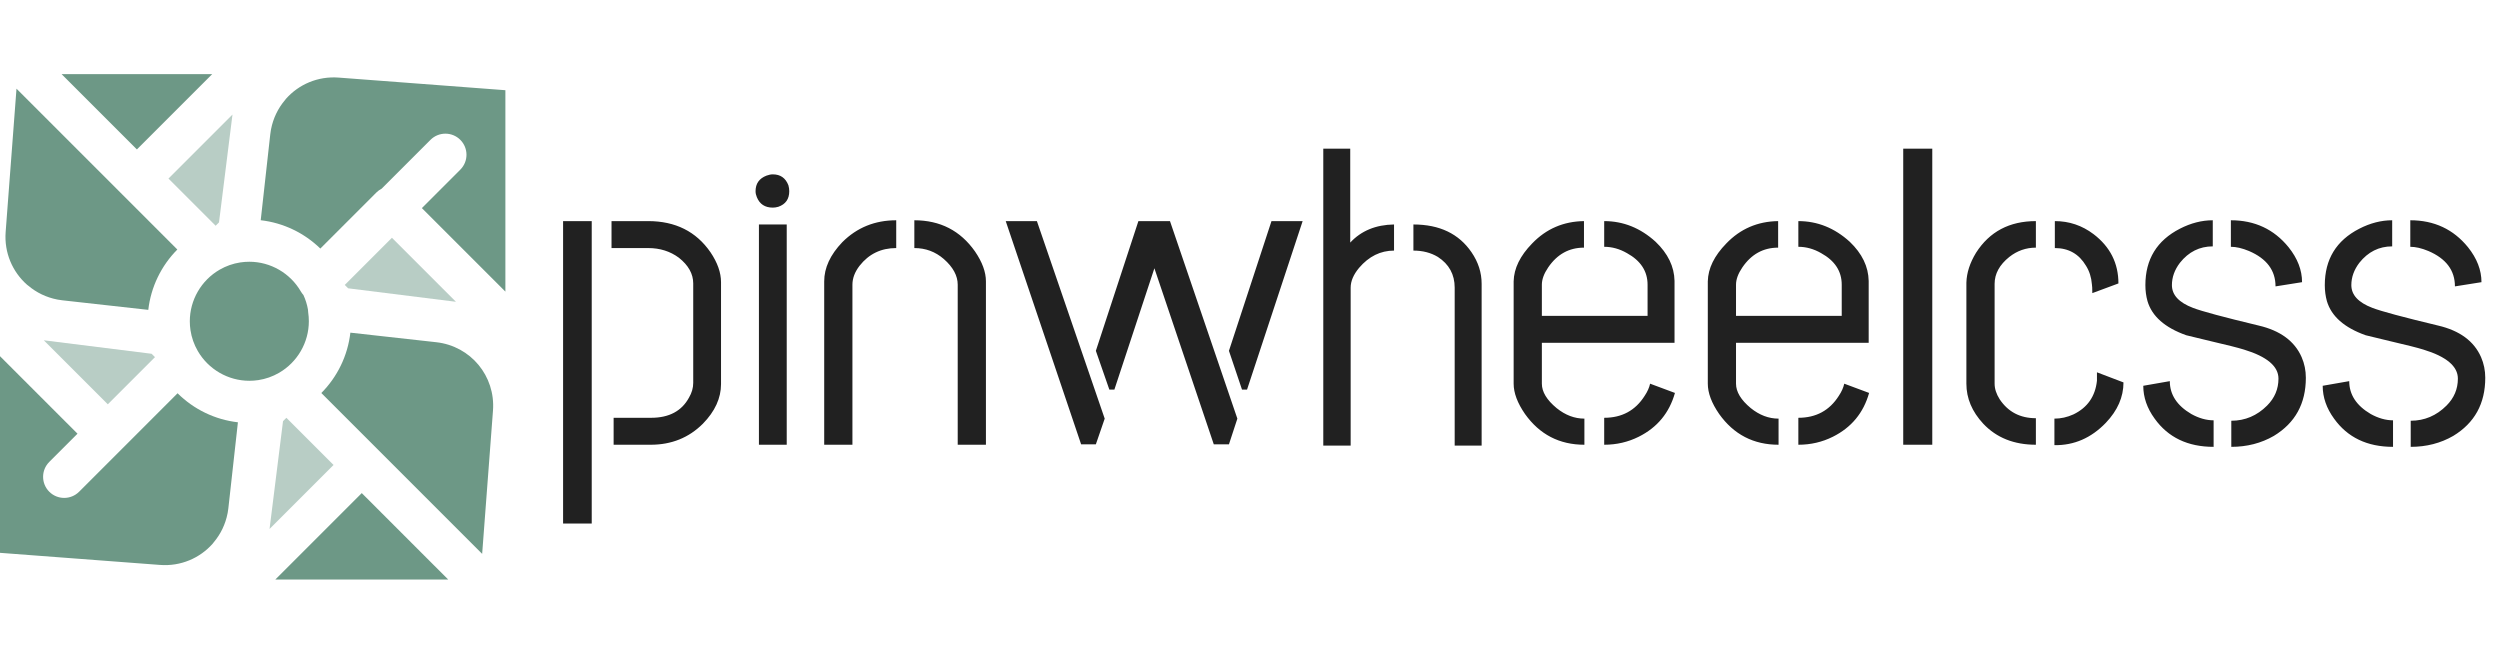 <svg width="371" height="96" viewBox="0 0 371 96" fill="none" xmlns="http://www.w3.org/2000/svg">
<g clip-path="url(#clip0_3_131)">
<path fill-rule="evenodd" clip-rule="evenodd" d="M31.491 11H9.139L20.315 22.176L31.491 11ZM0 52.86V82.04L23.742 83.835C26.824 84.069 29.662 82.824 31.559 80.685C31.604 80.623 31.65 80.56 31.701 80.5C32.757 79.255 33.463 77.774 33.771 76.181C33.779 76.139 33.787 76.097 33.795 76.055C33.833 75.846 33.865 75.635 33.889 75.422C33.889 75.421 33.889 75.421 33.889 75.42V75.42L35.306 62.669C31.911 62.282 28.752 60.745 26.352 58.36L18.139 66.573L18.137 66.575L11.739 72.974C10.516 74.195 8.535 74.195 7.313 72.974C6.091 71.751 6.091 69.77 7.313 68.548L11.501 64.361L0 52.86ZM40.861 86H66.511L53.686 73.175L40.861 86ZM75 43.276L62.606 30.882L68.31 25.177C69.532 23.955 69.532 21.974 68.31 20.752C67.088 19.53 65.108 19.53 63.885 20.752L56.643 27.994C56.357 28.141 56.093 28.331 55.861 28.562L47.537 36.886C45.15 34.561 42.036 33.062 38.691 32.681L39.993 20.96L40.108 19.93C40.132 19.716 40.164 19.504 40.202 19.294C40.21 19.252 40.217 19.211 40.225 19.17C40.534 17.576 41.24 16.095 42.296 14.849C42.35 14.786 42.398 14.72 42.446 14.655C44.343 12.522 47.176 11.281 50.255 11.515L75 13.387V43.276ZM9.253 44.565L22.006 45.983C22.393 42.587 23.93 39.428 26.317 37.028L18.102 28.814C18.102 28.814 18.101 28.813 18.101 28.812L18.1 28.811L2.448 13.16L0.839 34.418C0.605 37.504 1.855 40.347 4.001 42.245C4.059 42.288 4.118 42.331 4.174 42.378C5.419 43.434 6.9 44.139 8.493 44.448C8.534 44.456 8.576 44.463 8.618 44.471C8.828 44.509 9.04 44.542 9.253 44.565ZM71.552 82.191L73.159 60.931C73.546 55.809 69.851 51.352 64.745 50.785L51.995 49.367C51.609 52.762 50.072 55.922 47.685 58.323L55.899 66.537L55.9 66.538L71.552 82.191ZM45.028 43.779C44.887 43.622 44.76 43.452 44.653 43.267C43.076 40.538 40.144 38.843 37.001 38.843C36.553 38.843 36.103 38.877 35.663 38.944C35.661 38.944 35.66 38.944 35.658 38.944L35.656 38.944L35.652 38.945C34.575 39.11 33.547 39.472 32.594 40.022L32.593 40.023C29.864 41.6 28.168 44.532 28.168 47.676C28.168 48.123 28.202 48.574 28.269 49.015C28.433 50.095 28.796 51.127 29.348 52.083L29.348 52.084C30.925 54.813 33.857 56.508 37.001 56.508C37.447 56.508 37.897 56.474 38.338 56.408H38.338C39.419 56.244 40.452 55.881 41.409 55.328L41.409 55.328C44.138 53.751 45.833 50.819 45.833 47.675C45.833 47.227 45.8 46.776 45.733 46.335C45.712 46.202 45.703 46.069 45.7 45.935C45.571 45.19 45.344 44.468 45.028 43.779Z" fill="#6D9886"/>
<path d="M16 60L6.5 50.5L22.5 52.5L23 53L16 60Z" fill="#B8CDC5"/>
<path d="M25 26.5L34.5 17L32.5 33L32 33.5L25 26.5Z" fill="#B8CDC5"/>
<path d="M58.161 35.285L67.661 44.785L51.661 42.785L51.161 42.285L58.161 35.285Z" fill="#B8CDC5"/>
<path d="M49.5 69L40 78.5L42 62.5L42.5 62L49.5 69Z" fill="#B8CDC5"/>
</g>
<path d="M91.062 66V62H96.625C99.292 62 101.167 61 102.25 59C102.667 58.292 102.875 57.562 102.875 56.812V42.062C102.875 40.646 102.167 39.375 100.75 38.25C99.458 37.292 97.938 36.812 96.188 36.812H90.75V32.812H96.188C100.229 32.812 103.312 34.354 105.438 37.438C106.479 38.979 107 40.458 107 41.875V57C107 59.083 106.104 61.042 104.312 62.875C102.229 64.958 99.646 66 96.562 66H91.062ZM83.562 77.688V32.812H87.812V77.688H83.562ZM112.125 28.375C112.125 27.25 112.667 26.479 113.75 26.062C114.083 25.938 114.396 25.875 114.688 25.875C115.812 25.875 116.583 26.417 117 27.5C117.083 27.792 117.125 28.083 117.125 28.375C117.125 29.542 116.583 30.312 115.5 30.688C115.208 30.771 114.938 30.812 114.688 30.812C113.521 30.812 112.729 30.292 112.312 29.25C112.188 28.958 112.125 28.667 112.125 28.375ZM112.625 66V33.312H116.75V66H112.625ZM122.312 66V41.75C122.312 39.75 123.208 37.812 125 35.938C127.167 33.771 129.833 32.688 133 32.688V36.812C130.75 36.812 128.938 37.688 127.562 39.438C126.854 40.354 126.5 41.292 126.5 42.25V66H122.312ZM135.688 36.812V32.688C139.521 32.688 142.521 34.229 144.688 37.312C145.771 38.896 146.312 40.375 146.312 41.75V66H142.125V42.25C142.125 40.917 141.438 39.646 140.062 38.438C138.812 37.354 137.354 36.812 135.688 36.812ZM149.25 32.812L160.438 65.938H162.625L163.938 62.125L153.875 32.812H149.25ZM162.625 52.062L164.625 57.812H165.375L171.312 39.812L180.125 65.938H182.375L183.625 62.125L173.625 32.812H168.938L162.625 52.062ZM182.375 52.062L184.312 57.812H185.062L193.312 32.812H188.688L182.375 52.062ZM196.375 66.125V22.062H200.375V36C202 34.25 204.167 33.354 206.875 33.312V37.188C204.875 37.188 203.146 38.042 201.688 39.75C200.854 40.75 200.438 41.729 200.438 42.688V66.125H196.375ZM209.75 37.188V33.312C213.625 33.312 216.5 34.688 218.375 37.438C219.375 38.896 219.875 40.458 219.875 42.125V66.125H215.875V42.688C215.875 40.729 215.042 39.208 213.375 38.125C212.333 37.5 211.125 37.188 209.75 37.188ZM224.625 56.938V41.75C224.667 39.833 225.583 37.958 227.375 36.125C229.458 33.958 232.021 32.854 235.062 32.812V36.75C232.854 36.75 231.083 37.729 229.75 39.688C229.125 40.604 228.812 41.458 228.812 42.25V46.875H244.5V42.25C244.5 40.25 243.479 38.688 241.438 37.562C240.354 36.938 239.229 36.625 238.062 36.625V32.812C240.896 32.812 243.438 33.833 245.688 35.875C247.521 37.625 248.458 39.562 248.5 41.688V50.875H228.812V56.938C228.812 58.146 229.542 59.354 231 60.562C232.292 61.604 233.667 62.125 235.125 62.125V66C231.417 66 228.479 64.479 226.312 61.438C225.188 59.812 224.625 58.312 224.625 56.938ZM238.062 66V62C240.688 62 242.688 60.917 244.062 58.75C244.479 58.125 244.75 57.521 244.875 56.938L248.562 58.312C247.729 61.271 245.938 63.438 243.188 64.812C241.604 65.604 239.896 66 238.062 66ZM253.438 56.938V41.75C253.479 39.833 254.396 37.958 256.188 36.125C258.271 33.958 260.833 32.854 263.875 32.812V36.75C261.667 36.75 259.896 37.729 258.562 39.688C257.938 40.604 257.625 41.458 257.625 42.25V46.875H273.312V42.25C273.312 40.25 272.292 38.688 270.25 37.562C269.167 36.938 268.042 36.625 266.875 36.625V32.812C269.708 32.812 272.25 33.833 274.5 35.875C276.333 37.625 277.271 39.562 277.312 41.688V50.875H257.625V56.938C257.625 58.146 258.354 59.354 259.812 60.562C261.104 61.604 262.479 62.125 263.938 62.125V66C260.229 66 257.292 64.479 255.125 61.438C254 59.812 253.438 58.312 253.438 56.938ZM266.875 66V62C269.5 62 271.5 60.917 272.875 58.75C273.292 58.125 273.562 57.521 273.688 56.938L277.375 58.312C276.542 61.271 274.75 63.438 272 64.812C270.417 65.604 268.708 66 266.875 66ZM282.438 66V22.062H286.75V66H282.438ZM291.812 56.938C291.812 59.104 292.646 61.083 294.312 62.875C296.271 64.958 298.875 66 302.125 66V62.062C299.792 62.062 298 61.125 296.75 59.25C296.25 58.458 296 57.688 296 56.938V42.125C296 40.625 296.729 39.292 298.188 38.125C299.354 37.208 300.667 36.75 302.125 36.75V32.812C298.208 32.812 295.25 34.375 293.25 37.5C292.333 39 291.854 40.479 291.812 41.938V56.938ZM304.938 36.812C306.979 36.812 308.521 37.688 309.562 39.438C310.062 40.229 310.354 41.146 310.438 42.188C310.479 42.396 310.5 42.833 310.5 43.5L314.375 42.062C314.375 39.062 313.146 36.625 310.688 34.75C308.979 33.458 307.062 32.812 304.938 32.812V36.812ZM304.875 66.062C307.792 66.104 310.333 65 312.5 62.75C314.25 60.917 315.125 58.917 315.125 56.75L311.188 55.25V56.5C310.938 58.833 309.771 60.5 307.688 61.5C306.771 61.917 305.833 62.125 304.875 62.125V66.062ZM318.062 57.25L322 56.562C322 58.562 323.062 60.188 325.188 61.438C326.312 62.062 327.417 62.375 328.5 62.375V66.312C324.667 66.312 321.75 64.917 319.75 62.125C318.625 60.583 318.062 58.958 318.062 57.25ZM318.375 42.312C318.375 38.479 320.083 35.688 323.5 33.938C325.125 33.104 326.75 32.688 328.375 32.688V36.562C326.417 36.562 324.792 37.375 323.5 39C322.708 40.042 322.312 41.146 322.312 42.312C322.312 43.771 323.354 44.896 325.438 45.688C326.729 46.188 329.979 47.062 335.188 48.312C338.396 49.062 340.521 50.625 341.562 53C341.979 53.958 342.188 54.979 342.188 56.062C342.188 59.896 340.604 62.771 337.438 64.688C335.562 65.771 333.458 66.312 331.125 66.312V62.438C333.167 62.438 334.938 61.688 336.438 60.188C337.562 59.062 338.125 57.729 338.125 56.188C338.125 54.354 336.417 52.917 333 51.875C332.042 51.583 330.479 51.188 328.312 50.688C326.562 50.271 325.271 49.958 324.438 49.75C321.271 48.625 319.354 46.938 318.688 44.688C318.479 43.938 318.375 43.146 318.375 42.312ZM331.062 36.625V32.688C334.604 32.688 337.458 34.021 339.625 36.688C340.958 38.354 341.625 40.083 341.625 41.875L337.688 42.5C337.688 40.125 336.375 38.375 333.75 37.25C332.75 36.833 331.854 36.625 331.062 36.625ZM344.688 57.25L348.625 56.562C348.625 58.562 349.688 60.188 351.812 61.438C352.938 62.062 354.042 62.375 355.125 62.375V66.312C351.292 66.312 348.375 64.917 346.375 62.125C345.25 60.583 344.688 58.958 344.688 57.25ZM345 42.312C345 38.479 346.708 35.688 350.125 33.938C351.75 33.104 353.375 32.688 355 32.688V36.562C353.042 36.562 351.417 37.375 350.125 39C349.333 40.042 348.938 41.146 348.938 42.312C348.938 43.771 349.979 44.896 352.062 45.688C353.354 46.188 356.604 47.062 361.812 48.312C365.021 49.062 367.146 50.625 368.188 53C368.604 53.958 368.812 54.979 368.812 56.062C368.812 59.896 367.229 62.771 364.062 64.688C362.188 65.771 360.083 66.312 357.75 66.312V62.438C359.792 62.438 361.562 61.688 363.062 60.188C364.188 59.062 364.75 57.729 364.75 56.188C364.75 54.354 363.042 52.917 359.625 51.875C358.667 51.583 357.104 51.188 354.938 50.688C353.188 50.271 351.896 49.958 351.062 49.75C347.896 48.625 345.979 46.938 345.312 44.688C345.104 43.938 345 43.146 345 42.312ZM357.688 36.625V32.688C361.229 32.688 364.083 34.021 366.25 36.688C367.583 38.354 368.25 40.083 368.25 41.875L364.312 42.5C364.312 40.125 363 38.375 360.375 37.25C359.375 36.833 358.479 36.625 357.688 36.625Z" fill="#212121"/>
<defs>
<clipPath id="clip0_3_131">
<rect width="75" height="75" fill="white" transform="translate(0 11)"/>
</clipPath>
</defs>
</svg>
